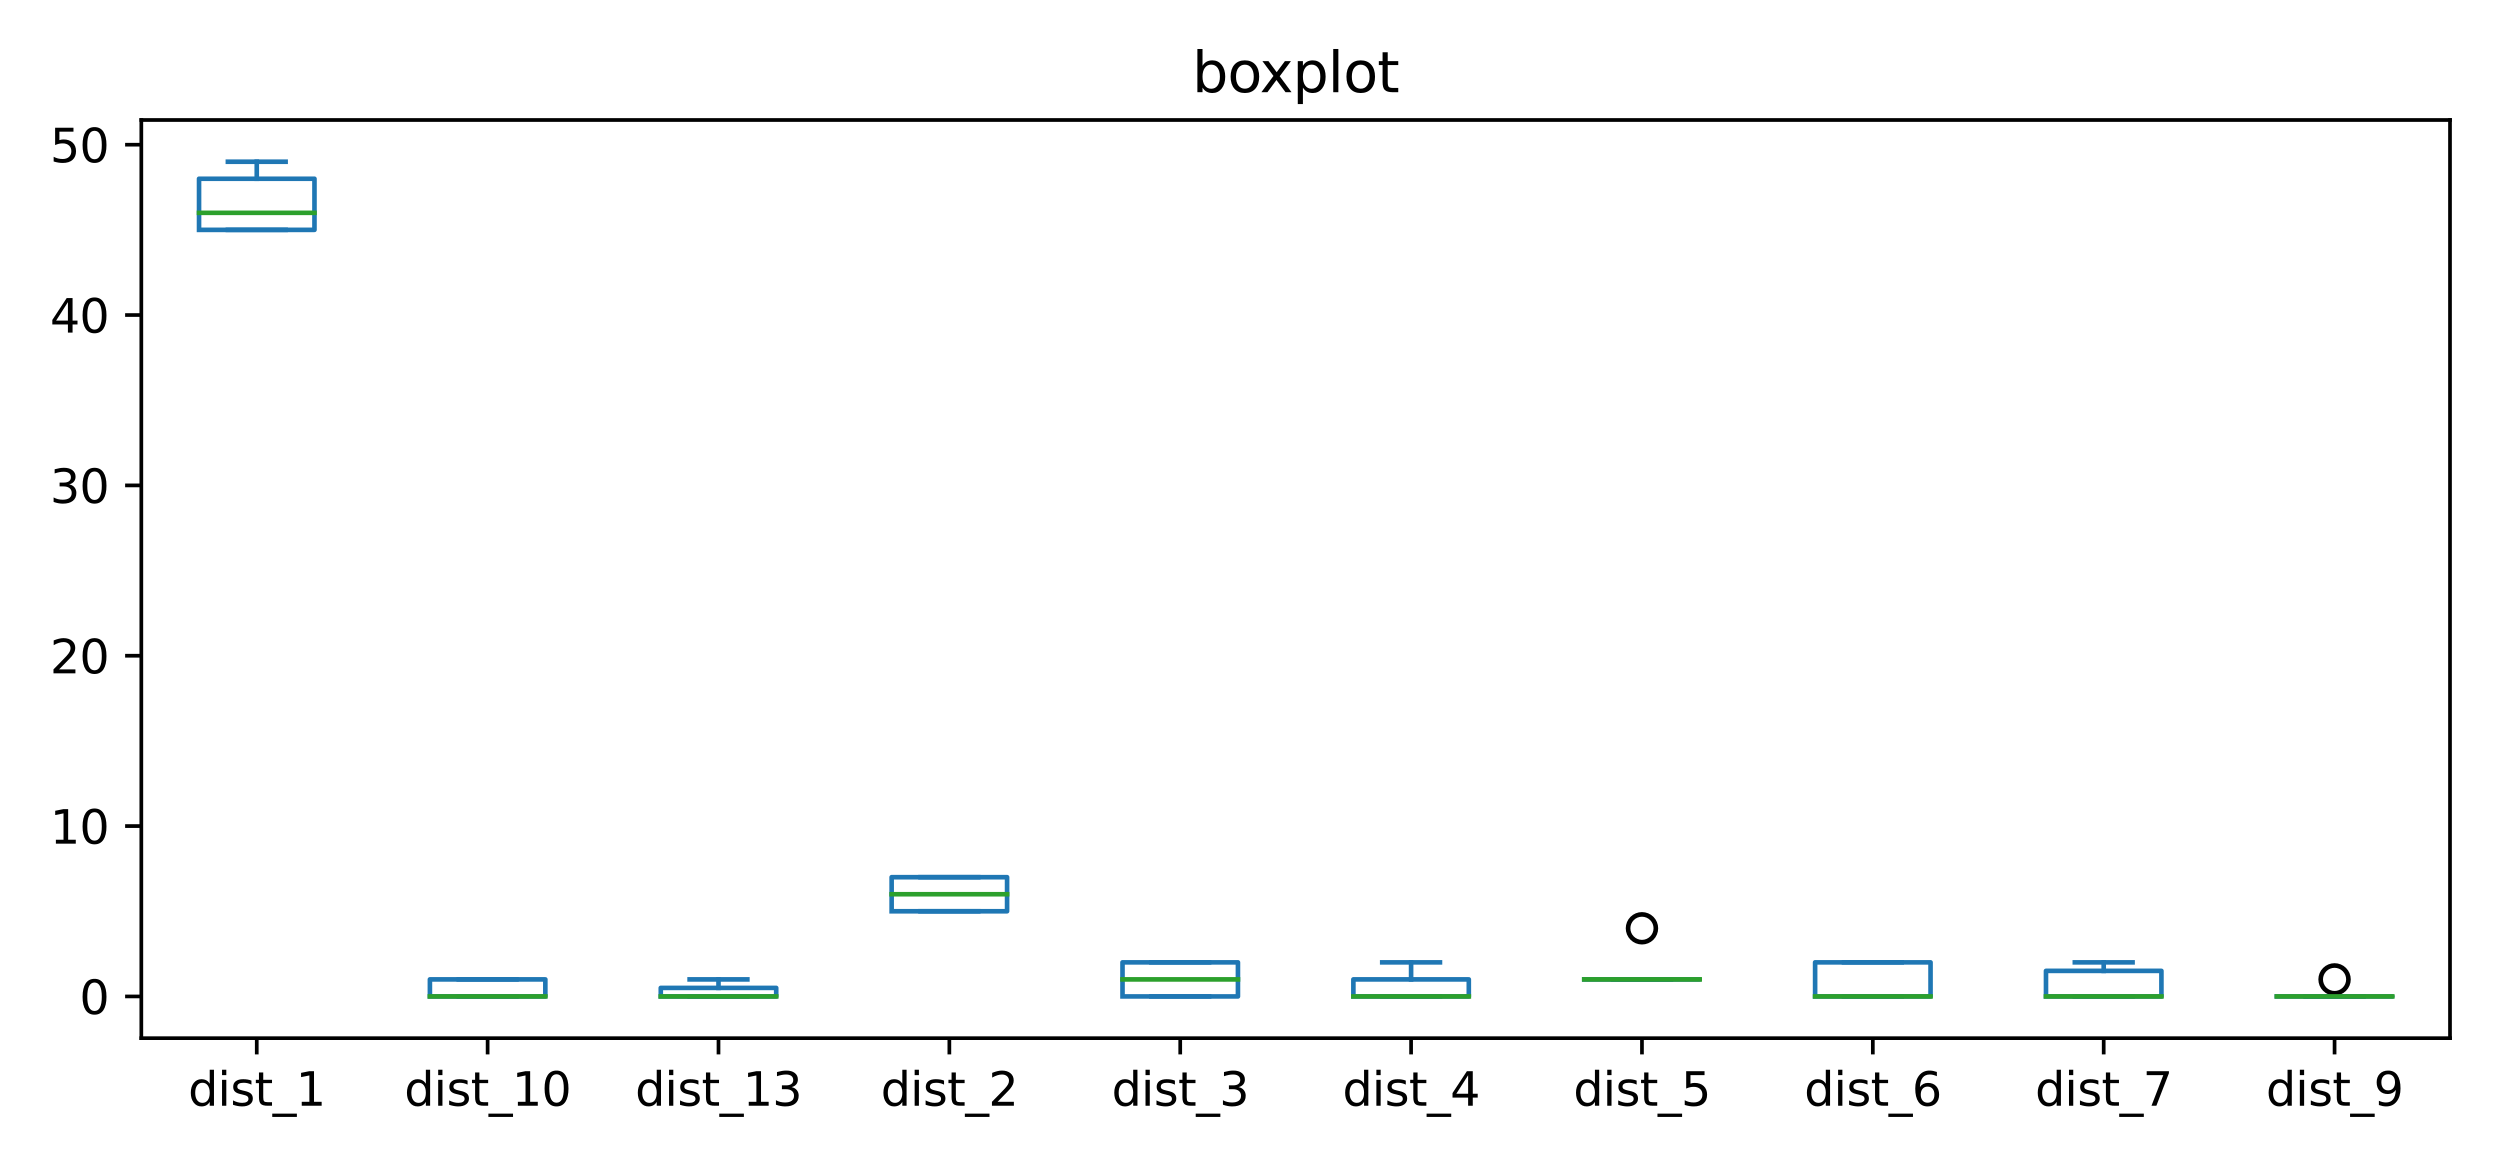 <?xml version="1.0" encoding="utf-8" standalone="no"?>
<!DOCTYPE svg PUBLIC "-//W3C//DTD SVG 1.1//EN"
  "http://www.w3.org/Graphics/SVG/1.1/DTD/svg11.dtd">
<svg xmlns:xlink="http://www.w3.org/1999/xlink" width="540pt" height="252pt" viewBox="0 0 540 252" xmlns="http://www.w3.org/2000/svg" version="1.1">
 <defs>
  <style type="text/css">*{stroke-linejoin: round; stroke-linecap: butt}</style>
 </defs>
 <g id="figure_1">
  <g id="patch_1">
   <path d="M 0 252 
L 540 252 
L 540 0 
L 0 0 
z
" style="fill: #ffffff"/>
  </g>
  <g id="axes_1">
   <g id="patch_2">
    <path d="M 30.525 224.244 
L 529.2 224.244 
L 529.2 25.918 
L 30.525 25.918 
z
" style="fill: #ffffff"/>
   </g>
   <g id="matplotlib.axis_1">
    <g id="xtick_1">
     <g id="line2d_1">
      <defs>
       <path id="m3e4ec85e63" d="M 0 0 
L 0 3.5 
" style="stroke: #000000; stroke-width: 0.8"/>
      </defs>
      <g>
       <use xlink:href="#m3e4ec85e63" x="55.459" y="224.244" style="stroke: #000000; stroke-width: 0.8"/>
      </g>
     </g>
     <g id="text_1">
      <!-- dist_1 -->
      <g transform="translate(40.649 238.842)scale(0.1 -0.1)">
       <defs>
        <path id="DejaVuSans-64" d="M 2906 2969 
L 2906 4863 
L 3481 4863 
L 3481 0 
L 2906 0 
L 2906 525 
Q 2725 213 2448 61 
Q 2172 -91 1784 -91 
Q 1150 -91 751 415 
Q 353 922 353 1747 
Q 353 2572 751 3078 
Q 1150 3584 1784 3584 
Q 2172 3584 2448 3432 
Q 2725 3281 2906 2969 
z
M 947 1747 
Q 947 1113 1208 752 
Q 1469 391 1925 391 
Q 2381 391 2643 752 
Q 2906 1113 2906 1747 
Q 2906 2381 2643 2742 
Q 2381 3103 1925 3103 
Q 1469 3103 1208 2742 
Q 947 2381 947 1747 
z
" transform="scale(0.016)"/>
        <path id="DejaVuSans-69" d="M 603 3500 
L 1178 3500 
L 1178 0 
L 603 0 
L 603 3500 
z
M 603 4863 
L 1178 4863 
L 1178 4134 
L 603 4134 
L 603 4863 
z
" transform="scale(0.016)"/>
        <path id="DejaVuSans-73" d="M 2834 3397 
L 2834 2853 
Q 2591 2978 2328 3040 
Q 2066 3103 1784 3103 
Q 1356 3103 1142 2972 
Q 928 2841 928 2578 
Q 928 2378 1081 2264 
Q 1234 2150 1697 2047 
L 1894 2003 
Q 2506 1872 2764 1633 
Q 3022 1394 3022 966 
Q 3022 478 2636 193 
Q 2250 -91 1575 -91 
Q 1294 -91 989 -36 
Q 684 19 347 128 
L 347 722 
Q 666 556 975 473 
Q 1284 391 1588 391 
Q 1994 391 2212 530 
Q 2431 669 2431 922 
Q 2431 1156 2273 1281 
Q 2116 1406 1581 1522 
L 1381 1569 
Q 847 1681 609 1914 
Q 372 2147 372 2553 
Q 372 3047 722 3315 
Q 1072 3584 1716 3584 
Q 2034 3584 2315 3537 
Q 2597 3491 2834 3397 
z
" transform="scale(0.016)"/>
        <path id="DejaVuSans-74" d="M 1172 4494 
L 1172 3500 
L 2356 3500 
L 2356 3053 
L 1172 3053 
L 1172 1153 
Q 1172 725 1289 603 
Q 1406 481 1766 481 
L 2356 481 
L 2356 0 
L 1766 0 
Q 1100 0 847 248 
Q 594 497 594 1153 
L 594 3053 
L 172 3053 
L 172 3500 
L 594 3500 
L 594 4494 
L 1172 4494 
z
" transform="scale(0.016)"/>
        <path id="DejaVuSans-5f" d="M 3263 -1063 
L 3263 -1509 
L -63 -1509 
L -63 -1063 
L 3263 -1063 
z
" transform="scale(0.016)"/>
        <path id="DejaVuSans-31" d="M 794 531 
L 1825 531 
L 1825 4091 
L 703 3866 
L 703 4441 
L 1819 4666 
L 2450 4666 
L 2450 531 
L 3481 531 
L 3481 0 
L 794 0 
L 794 531 
z
" transform="scale(0.016)"/>
       </defs>
       <use xlink:href="#DejaVuSans-64"/>
       <use xlink:href="#DejaVuSans-69" x="63.477"/>
       <use xlink:href="#DejaVuSans-73" x="91.26"/>
       <use xlink:href="#DejaVuSans-74" x="143.359"/>
       <use xlink:href="#DejaVuSans-5f" x="182.568"/>
       <use xlink:href="#DejaVuSans-31" x="232.568"/>
      </g>
     </g>
    </g>
    <g id="xtick_2">
     <g id="line2d_2">
      <g>
       <use xlink:href="#m3e4ec85e63" x="105.326" y="224.244" style="stroke: #000000; stroke-width: 0.8"/>
      </g>
     </g>
     <g id="text_2">
      <!-- dist_10 -->
      <g transform="translate(87.336 238.842)scale(0.1 -0.1)">
       <defs>
        <path id="DejaVuSans-30" d="M 2034 4250 
Q 1547 4250 1301 3770 
Q 1056 3291 1056 2328 
Q 1056 1369 1301 889 
Q 1547 409 2034 409 
Q 2525 409 2770 889 
Q 3016 1369 3016 2328 
Q 3016 3291 2770 3770 
Q 2525 4250 2034 4250 
z
M 2034 4750 
Q 2819 4750 3233 4129 
Q 3647 3509 3647 2328 
Q 3647 1150 3233 529 
Q 2819 -91 2034 -91 
Q 1250 -91 836 529 
Q 422 1150 422 2328 
Q 422 3509 836 4129 
Q 1250 4750 2034 4750 
z
" transform="scale(0.016)"/>
       </defs>
       <use xlink:href="#DejaVuSans-64"/>
       <use xlink:href="#DejaVuSans-69" x="63.477"/>
       <use xlink:href="#DejaVuSans-73" x="91.26"/>
       <use xlink:href="#DejaVuSans-74" x="143.359"/>
       <use xlink:href="#DejaVuSans-5f" x="182.568"/>
       <use xlink:href="#DejaVuSans-31" x="232.568"/>
       <use xlink:href="#DejaVuSans-30" x="296.191"/>
      </g>
     </g>
    </g>
    <g id="xtick_3">
     <g id="line2d_3">
      <g>
       <use xlink:href="#m3e4ec85e63" x="155.194" y="224.244" style="stroke: #000000; stroke-width: 0.8"/>
      </g>
     </g>
     <g id="text_3">
      <!-- dist_13 -->
      <g transform="translate(137.203 238.842)scale(0.1 -0.1)">
       <defs>
        <path id="DejaVuSans-33" d="M 2597 2516 
Q 3050 2419 3304 2112 
Q 3559 1806 3559 1356 
Q 3559 666 3084 287 
Q 2609 -91 1734 -91 
Q 1441 -91 1130 -33 
Q 819 25 488 141 
L 488 750 
Q 750 597 1062 519 
Q 1375 441 1716 441 
Q 2309 441 2620 675 
Q 2931 909 2931 1356 
Q 2931 1769 2642 2001 
Q 2353 2234 1838 2234 
L 1294 2234 
L 1294 2753 
L 1863 2753 
Q 2328 2753 2575 2939 
Q 2822 3125 2822 3475 
Q 2822 3834 2567 4026 
Q 2313 4219 1838 4219 
Q 1578 4219 1281 4162 
Q 984 4106 628 3988 
L 628 4550 
Q 988 4650 1302 4700 
Q 1616 4750 1894 4750 
Q 2613 4750 3031 4423 
Q 3450 4097 3450 3541 
Q 3450 3153 3228 2886 
Q 3006 2619 2597 2516 
z
" transform="scale(0.016)"/>
       </defs>
       <use xlink:href="#DejaVuSans-64"/>
       <use xlink:href="#DejaVuSans-69" x="63.477"/>
       <use xlink:href="#DejaVuSans-73" x="91.26"/>
       <use xlink:href="#DejaVuSans-74" x="143.359"/>
       <use xlink:href="#DejaVuSans-5f" x="182.568"/>
       <use xlink:href="#DejaVuSans-31" x="232.568"/>
       <use xlink:href="#DejaVuSans-33" x="296.191"/>
      </g>
     </g>
    </g>
    <g id="xtick_4">
     <g id="line2d_4">
      <g>
       <use xlink:href="#m3e4ec85e63" x="205.061" y="224.244" style="stroke: #000000; stroke-width: 0.8"/>
      </g>
     </g>
     <g id="text_4">
      <!-- dist_2 -->
      <g transform="translate(190.252 238.842)scale(0.1 -0.1)">
       <defs>
        <path id="DejaVuSans-32" d="M 1228 531 
L 3431 531 
L 3431 0 
L 469 0 
L 469 531 
Q 828 903 1448 1529 
Q 2069 2156 2228 2338 
Q 2531 2678 2651 2914 
Q 2772 3150 2772 3378 
Q 2772 3750 2511 3984 
Q 2250 4219 1831 4219 
Q 1534 4219 1204 4116 
Q 875 4013 500 3803 
L 500 4441 
Q 881 4594 1212 4672 
Q 1544 4750 1819 4750 
Q 2544 4750 2975 4387 
Q 3406 4025 3406 3419 
Q 3406 3131 3298 2873 
Q 3191 2616 2906 2266 
Q 2828 2175 2409 1742 
Q 1991 1309 1228 531 
z
" transform="scale(0.016)"/>
       </defs>
       <use xlink:href="#DejaVuSans-64"/>
       <use xlink:href="#DejaVuSans-69" x="63.477"/>
       <use xlink:href="#DejaVuSans-73" x="91.26"/>
       <use xlink:href="#DejaVuSans-74" x="143.359"/>
       <use xlink:href="#DejaVuSans-5f" x="182.568"/>
       <use xlink:href="#DejaVuSans-32" x="232.568"/>
      </g>
     </g>
    </g>
    <g id="xtick_5">
     <g id="line2d_5">
      <g>
       <use xlink:href="#m3e4ec85e63" x="254.929" y="224.244" style="stroke: #000000; stroke-width: 0.8"/>
      </g>
     </g>
     <g id="text_5">
      <!-- dist_3 -->
      <g transform="translate(240.119 238.842)scale(0.1 -0.1)">
       <use xlink:href="#DejaVuSans-64"/>
       <use xlink:href="#DejaVuSans-69" x="63.477"/>
       <use xlink:href="#DejaVuSans-73" x="91.26"/>
       <use xlink:href="#DejaVuSans-74" x="143.359"/>
       <use xlink:href="#DejaVuSans-5f" x="182.568"/>
       <use xlink:href="#DejaVuSans-33" x="232.568"/>
      </g>
     </g>
    </g>
    <g id="xtick_6">
     <g id="line2d_6">
      <g>
       <use xlink:href="#m3e4ec85e63" x="304.796" y="224.244" style="stroke: #000000; stroke-width: 0.8"/>
      </g>
     </g>
     <g id="text_6">
      <!-- dist_4 -->
      <g transform="translate(289.987 238.842)scale(0.1 -0.1)">
       <defs>
        <path id="DejaVuSans-34" d="M 2419 4116 
L 825 1625 
L 2419 1625 
L 2419 4116 
z
M 2253 4666 
L 3047 4666 
L 3047 1625 
L 3713 1625 
L 3713 1100 
L 3047 1100 
L 3047 0 
L 2419 0 
L 2419 1100 
L 313 1100 
L 313 1709 
L 2253 4666 
z
" transform="scale(0.016)"/>
       </defs>
       <use xlink:href="#DejaVuSans-64"/>
       <use xlink:href="#DejaVuSans-69" x="63.477"/>
       <use xlink:href="#DejaVuSans-73" x="91.26"/>
       <use xlink:href="#DejaVuSans-74" x="143.359"/>
       <use xlink:href="#DejaVuSans-5f" x="182.568"/>
       <use xlink:href="#DejaVuSans-34" x="232.568"/>
      </g>
     </g>
    </g>
    <g id="xtick_7">
     <g id="line2d_7">
      <g>
       <use xlink:href="#m3e4ec85e63" x="354.664" y="224.244" style="stroke: #000000; stroke-width: 0.8"/>
      </g>
     </g>
     <g id="text_7">
      <!-- dist_5 -->
      <g transform="translate(339.854 238.842)scale(0.1 -0.1)">
       <defs>
        <path id="DejaVuSans-35" d="M 691 4666 
L 3169 4666 
L 3169 4134 
L 1269 4134 
L 1269 2991 
Q 1406 3038 1543 3061 
Q 1681 3084 1819 3084 
Q 2600 3084 3056 2656 
Q 3513 2228 3513 1497 
Q 3513 744 3044 326 
Q 2575 -91 1722 -91 
Q 1428 -91 1123 -41 
Q 819 9 494 109 
L 494 744 
Q 775 591 1075 516 
Q 1375 441 1709 441 
Q 2250 441 2565 725 
Q 2881 1009 2881 1497 
Q 2881 1984 2565 2268 
Q 2250 2553 1709 2553 
Q 1456 2553 1204 2497 
Q 953 2441 691 2322 
L 691 4666 
z
" transform="scale(0.016)"/>
       </defs>
       <use xlink:href="#DejaVuSans-64"/>
       <use xlink:href="#DejaVuSans-69" x="63.477"/>
       <use xlink:href="#DejaVuSans-73" x="91.26"/>
       <use xlink:href="#DejaVuSans-74" x="143.359"/>
       <use xlink:href="#DejaVuSans-5f" x="182.568"/>
       <use xlink:href="#DejaVuSans-35" x="232.568"/>
      </g>
     </g>
    </g>
    <g id="xtick_8">
     <g id="line2d_8">
      <g>
       <use xlink:href="#m3e4ec85e63" x="404.531" y="224.244" style="stroke: #000000; stroke-width: 0.8"/>
      </g>
     </g>
     <g id="text_8">
      <!-- dist_6 -->
      <g transform="translate(389.722 238.842)scale(0.1 -0.1)">
       <defs>
        <path id="DejaVuSans-36" d="M 2113 2584 
Q 1688 2584 1439 2293 
Q 1191 2003 1191 1497 
Q 1191 994 1439 701 
Q 1688 409 2113 409 
Q 2538 409 2786 701 
Q 3034 994 3034 1497 
Q 3034 2003 2786 2293 
Q 2538 2584 2113 2584 
z
M 3366 4563 
L 3366 3988 
Q 3128 4100 2886 4159 
Q 2644 4219 2406 4219 
Q 1781 4219 1451 3797 
Q 1122 3375 1075 2522 
Q 1259 2794 1537 2939 
Q 1816 3084 2150 3084 
Q 2853 3084 3261 2657 
Q 3669 2231 3669 1497 
Q 3669 778 3244 343 
Q 2819 -91 2113 -91 
Q 1303 -91 875 529 
Q 447 1150 447 2328 
Q 447 3434 972 4092 
Q 1497 4750 2381 4750 
Q 2619 4750 2861 4703 
Q 3103 4656 3366 4563 
z
" transform="scale(0.016)"/>
       </defs>
       <use xlink:href="#DejaVuSans-64"/>
       <use xlink:href="#DejaVuSans-69" x="63.477"/>
       <use xlink:href="#DejaVuSans-73" x="91.26"/>
       <use xlink:href="#DejaVuSans-74" x="143.359"/>
       <use xlink:href="#DejaVuSans-5f" x="182.568"/>
       <use xlink:href="#DejaVuSans-36" x="232.568"/>
      </g>
     </g>
    </g>
    <g id="xtick_9">
     <g id="line2d_9">
      <g>
       <use xlink:href="#m3e4ec85e63" x="454.399" y="224.244" style="stroke: #000000; stroke-width: 0.8"/>
      </g>
     </g>
     <g id="text_9">
      <!-- dist_7 -->
      <g transform="translate(439.589 238.842)scale(0.1 -0.1)">
       <defs>
        <path id="DejaVuSans-37" d="M 525 4666 
L 3525 4666 
L 3525 4397 
L 1831 0 
L 1172 0 
L 2766 4134 
L 525 4134 
L 525 4666 
z
" transform="scale(0.016)"/>
       </defs>
       <use xlink:href="#DejaVuSans-64"/>
       <use xlink:href="#DejaVuSans-69" x="63.477"/>
       <use xlink:href="#DejaVuSans-73" x="91.26"/>
       <use xlink:href="#DejaVuSans-74" x="143.359"/>
       <use xlink:href="#DejaVuSans-5f" x="182.568"/>
       <use xlink:href="#DejaVuSans-37" x="232.568"/>
      </g>
     </g>
    </g>
    <g id="xtick_10">
     <g id="line2d_10">
      <g>
       <use xlink:href="#m3e4ec85e63" x="504.266" y="224.244" style="stroke: #000000; stroke-width: 0.8"/>
      </g>
     </g>
     <g id="text_10">
      <!-- dist_9 -->
      <g transform="translate(489.457 238.842)scale(0.1 -0.1)">
       <defs>
        <path id="DejaVuSans-39" d="M 703 97 
L 703 672 
Q 941 559 1184 500 
Q 1428 441 1663 441 
Q 2288 441 2617 861 
Q 2947 1281 2994 2138 
Q 2813 1869 2534 1725 
Q 2256 1581 1919 1581 
Q 1219 1581 811 2004 
Q 403 2428 403 3163 
Q 403 3881 828 4315 
Q 1253 4750 1959 4750 
Q 2769 4750 3195 4129 
Q 3622 3509 3622 2328 
Q 3622 1225 3098 567 
Q 2575 -91 1691 -91 
Q 1453 -91 1209 -44 
Q 966 3 703 97 
z
M 1959 2075 
Q 2384 2075 2632 2365 
Q 2881 2656 2881 3163 
Q 2881 3666 2632 3958 
Q 2384 4250 1959 4250 
Q 1534 4250 1286 3958 
Q 1038 3666 1038 3163 
Q 1038 2656 1286 2365 
Q 1534 2075 1959 2075 
z
" transform="scale(0.016)"/>
       </defs>
       <use xlink:href="#DejaVuSans-64"/>
       <use xlink:href="#DejaVuSans-69" x="63.477"/>
       <use xlink:href="#DejaVuSans-73" x="91.26"/>
       <use xlink:href="#DejaVuSans-74" x="143.359"/>
       <use xlink:href="#DejaVuSans-5f" x="182.568"/>
       <use xlink:href="#DejaVuSans-39" x="232.568"/>
      </g>
     </g>
    </g>
   </g>
   <g id="matplotlib.axis_2">
    <g id="ytick_1">
     <g id="line2d_11">
      <defs>
       <path id="m84295dface" d="M 0 0 
L -3.5 0 
" style="stroke: #000000; stroke-width: 0.8"/>
      </defs>
      <g>
       <use xlink:href="#m84295dface" x="30.525" y="215.229" style="stroke: #000000; stroke-width: 0.8"/>
      </g>
     </g>
     <g id="text_11">
      <!-- 0 -->
      <g transform="translate(17.163 219.028)scale(0.1 -0.1)">
       <use xlink:href="#DejaVuSans-30"/>
      </g>
     </g>
    </g>
    <g id="ytick_2">
     <g id="line2d_12">
      <g>
       <use xlink:href="#m84295dface" x="30.525" y="178.434" style="stroke: #000000; stroke-width: 0.8"/>
      </g>
     </g>
     <g id="text_12">
      <!-- 10 -->
      <g transform="translate(10.8 182.233)scale(0.1 -0.1)">
       <use xlink:href="#DejaVuSans-31"/>
       <use xlink:href="#DejaVuSans-30" x="63.623"/>
      </g>
     </g>
    </g>
    <g id="ytick_3">
     <g id="line2d_13">
      <g>
       <use xlink:href="#m84295dface" x="30.525" y="141.639" style="stroke: #000000; stroke-width: 0.8"/>
      </g>
     </g>
     <g id="text_13">
      <!-- 20 -->
      <g transform="translate(10.8 145.438)scale(0.1 -0.1)">
       <use xlink:href="#DejaVuSans-32"/>
       <use xlink:href="#DejaVuSans-30" x="63.623"/>
      </g>
     </g>
    </g>
    <g id="ytick_4">
     <g id="line2d_14">
      <g>
       <use xlink:href="#m84295dface" x="30.525" y="104.844" style="stroke: #000000; stroke-width: 0.8"/>
      </g>
     </g>
     <g id="text_14">
      <!-- 30 -->
      <g transform="translate(10.8 108.643)scale(0.1 -0.1)">
       <use xlink:href="#DejaVuSans-33"/>
       <use xlink:href="#DejaVuSans-30" x="63.623"/>
      </g>
     </g>
    </g>
    <g id="ytick_5">
     <g id="line2d_15">
      <g>
       <use xlink:href="#m84295dface" x="30.525" y="68.049" style="stroke: #000000; stroke-width: 0.8"/>
      </g>
     </g>
     <g id="text_15">
      <!-- 40 -->
      <g transform="translate(10.8 71.848)scale(0.1 -0.1)">
       <use xlink:href="#DejaVuSans-34"/>
       <use xlink:href="#DejaVuSans-30" x="63.623"/>
      </g>
     </g>
    </g>
    <g id="ytick_6">
     <g id="line2d_16">
      <g>
       <use xlink:href="#m84295dface" x="30.525" y="31.253" style="stroke: #000000; stroke-width: 0.8"/>
      </g>
     </g>
     <g id="text_16">
      <!-- 50 -->
      <g transform="translate(10.8 35.053)scale(0.1 -0.1)">
       <use xlink:href="#DejaVuSans-35"/>
       <use xlink:href="#DejaVuSans-30" x="63.623"/>
      </g>
     </g>
    </g>
   </g>
   <g id="line2d_17">
    <path d="M 42.992 49.651 
L 67.926 49.651 
L 67.926 38.612 
L 42.992 38.612 
L 42.992 49.651 
" clip-path="url(#p5ed9f12b31)" style="fill: none; stroke: #1f77b4; stroke-linecap: square"/>
   </g>
   <g id="line2d_18">
    <path d="M 55.459 49.651 
L 55.459 49.651 
" clip-path="url(#p5ed9f12b31)" style="fill: none; stroke: #1f77b4; stroke-linecap: square"/>
   </g>
   <g id="line2d_19">
    <path d="M 55.459 38.612 
L 55.459 34.933 
" clip-path="url(#p5ed9f12b31)" style="fill: none; stroke: #1f77b4; stroke-linecap: square"/>
   </g>
   <g id="line2d_20">
    <path d="M 49.225 49.651 
L 61.692 49.651 
" clip-path="url(#p5ed9f12b31)" style="fill: none; stroke: #1f77b4; stroke-linecap: square"/>
   </g>
   <g id="line2d_21">
    <path d="M 49.225 34.933 
L 61.692 34.933 
" clip-path="url(#p5ed9f12b31)" style="fill: none; stroke: #1f77b4; stroke-linecap: square"/>
   </g>
   <g id="line2d_22"/>
   <g id="line2d_23">
    <path d="M 92.859 215.229 
L 117.793 215.229 
L 117.793 211.549 
L 92.859 211.549 
L 92.859 215.229 
" clip-path="url(#p5ed9f12b31)" style="fill: none; stroke: #1f77b4; stroke-linecap: square"/>
   </g>
   <g id="line2d_24">
    <path d="M 105.326 215.229 
L 105.326 215.229 
" clip-path="url(#p5ed9f12b31)" style="fill: none; stroke: #1f77b4; stroke-linecap: square"/>
   </g>
   <g id="line2d_25">
    <path d="M 105.326 211.549 
L 105.326 211.549 
" clip-path="url(#p5ed9f12b31)" style="fill: none; stroke: #1f77b4; stroke-linecap: square"/>
   </g>
   <g id="line2d_26">
    <path d="M 99.093 215.229 
L 111.56 215.229 
" clip-path="url(#p5ed9f12b31)" style="fill: none; stroke: #1f77b4; stroke-linecap: square"/>
   </g>
   <g id="line2d_27">
    <path d="M 99.093 211.549 
L 111.56 211.549 
" clip-path="url(#p5ed9f12b31)" style="fill: none; stroke: #1f77b4; stroke-linecap: square"/>
   </g>
   <g id="line2d_28"/>
   <g id="line2d_29">
    <path d="M 142.727 215.229 
L 167.661 215.229 
L 167.661 213.389 
L 142.727 213.389 
L 142.727 215.229 
" clip-path="url(#p5ed9f12b31)" style="fill: none; stroke: #1f77b4; stroke-linecap: square"/>
   </g>
   <g id="line2d_30">
    <path d="M 155.194 215.229 
L 155.194 215.229 
" clip-path="url(#p5ed9f12b31)" style="fill: none; stroke: #1f77b4; stroke-linecap: square"/>
   </g>
   <g id="line2d_31">
    <path d="M 155.194 213.389 
L 155.194 211.549 
" clip-path="url(#p5ed9f12b31)" style="fill: none; stroke: #1f77b4; stroke-linecap: square"/>
   </g>
   <g id="line2d_32">
    <path d="M 148.96 215.229 
L 161.427 215.229 
" clip-path="url(#p5ed9f12b31)" style="fill: none; stroke: #1f77b4; stroke-linecap: square"/>
   </g>
   <g id="line2d_33">
    <path d="M 148.96 211.549 
L 161.427 211.549 
" clip-path="url(#p5ed9f12b31)" style="fill: none; stroke: #1f77b4; stroke-linecap: square"/>
   </g>
   <g id="line2d_34"/>
   <g id="line2d_35">
    <path d="M 192.594 196.831 
L 217.528 196.831 
L 217.528 189.472 
L 192.594 189.472 
L 192.594 196.831 
" clip-path="url(#p5ed9f12b31)" style="fill: none; stroke: #1f77b4; stroke-linecap: square"/>
   </g>
   <g id="line2d_36">
    <path d="M 205.061 196.831 
L 205.061 196.831 
" clip-path="url(#p5ed9f12b31)" style="fill: none; stroke: #1f77b4; stroke-linecap: square"/>
   </g>
   <g id="line2d_37">
    <path d="M 205.061 189.472 
L 205.061 189.472 
" clip-path="url(#p5ed9f12b31)" style="fill: none; stroke: #1f77b4; stroke-linecap: square"/>
   </g>
   <g id="line2d_38">
    <path d="M 198.828 196.831 
L 211.295 196.831 
" clip-path="url(#p5ed9f12b31)" style="fill: none; stroke: #1f77b4; stroke-linecap: square"/>
   </g>
   <g id="line2d_39">
    <path d="M 198.828 189.472 
L 211.295 189.472 
" clip-path="url(#p5ed9f12b31)" style="fill: none; stroke: #1f77b4; stroke-linecap: square"/>
   </g>
   <g id="line2d_40"/>
   <g id="line2d_41">
    <path d="M 242.462 215.229 
L 267.396 215.229 
L 267.396 207.87 
L 242.462 207.87 
L 242.462 215.229 
" clip-path="url(#p5ed9f12b31)" style="fill: none; stroke: #1f77b4; stroke-linecap: square"/>
   </g>
   <g id="line2d_42">
    <path d="M 254.929 215.229 
L 254.929 215.229 
" clip-path="url(#p5ed9f12b31)" style="fill: none; stroke: #1f77b4; stroke-linecap: square"/>
   </g>
   <g id="line2d_43">
    <path d="M 254.929 207.87 
L 254.929 207.87 
" clip-path="url(#p5ed9f12b31)" style="fill: none; stroke: #1f77b4; stroke-linecap: square"/>
   </g>
   <g id="line2d_44">
    <path d="M 248.695 215.229 
L 261.162 215.229 
" clip-path="url(#p5ed9f12b31)" style="fill: none; stroke: #1f77b4; stroke-linecap: square"/>
   </g>
   <g id="line2d_45">
    <path d="M 248.695 207.87 
L 261.162 207.87 
" clip-path="url(#p5ed9f12b31)" style="fill: none; stroke: #1f77b4; stroke-linecap: square"/>
   </g>
   <g id="line2d_46"/>
   <g id="line2d_47">
    <path d="M 292.329 215.229 
L 317.263 215.229 
L 317.263 211.549 
L 292.329 211.549 
L 292.329 215.229 
" clip-path="url(#p5ed9f12b31)" style="fill: none; stroke: #1f77b4; stroke-linecap: square"/>
   </g>
   <g id="line2d_48">
    <path d="M 304.796 215.229 
L 304.796 215.229 
" clip-path="url(#p5ed9f12b31)" style="fill: none; stroke: #1f77b4; stroke-linecap: square"/>
   </g>
   <g id="line2d_49">
    <path d="M 304.796 211.549 
L 304.796 207.87 
" clip-path="url(#p5ed9f12b31)" style="fill: none; stroke: #1f77b4; stroke-linecap: square"/>
   </g>
   <g id="line2d_50">
    <path d="M 298.563 215.229 
L 311.03 215.229 
" clip-path="url(#p5ed9f12b31)" style="fill: none; stroke: #1f77b4; stroke-linecap: square"/>
   </g>
   <g id="line2d_51">
    <path d="M 298.563 207.87 
L 311.03 207.87 
" clip-path="url(#p5ed9f12b31)" style="fill: none; stroke: #1f77b4; stroke-linecap: square"/>
   </g>
   <g id="line2d_52"/>
   <g id="line2d_53">
    <path d="M 342.197 211.549 
L 367.131 211.549 
L 367.131 211.549 
L 342.197 211.549 
L 342.197 211.549 
" clip-path="url(#p5ed9f12b31)" style="fill: none; stroke: #1f77b4; stroke-linecap: square"/>
   </g>
   <g id="line2d_54">
    <path d="M 354.664 211.549 
L 354.664 211.549 
" clip-path="url(#p5ed9f12b31)" style="fill: none; stroke: #1f77b4; stroke-linecap: square"/>
   </g>
   <g id="line2d_55">
    <path d="M 354.664 211.549 
L 354.664 211.549 
" clip-path="url(#p5ed9f12b31)" style="fill: none; stroke: #1f77b4; stroke-linecap: square"/>
   </g>
   <g id="line2d_56">
    <path d="M 348.43 211.549 
L 360.897 211.549 
" clip-path="url(#p5ed9f12b31)" style="fill: none; stroke: #1f77b4; stroke-linecap: square"/>
   </g>
   <g id="line2d_57">
    <path d="M 348.43 211.549 
L 360.897 211.549 
" clip-path="url(#p5ed9f12b31)" style="fill: none; stroke: #1f77b4; stroke-linecap: square"/>
   </g>
   <g id="line2d_58">
    <defs>
     <path id="m0146019031" d="M 0 3 
C 0.796 3 1.559 2.684 2.121 2.121 
C 2.684 1.559 3 0.796 3 0 
C 3 -0.796 2.684 -1.559 2.121 -2.121 
C 1.559 -2.684 0.796 -3 0 -3 
C -0.796 -3 -1.559 -2.684 -2.121 -2.121 
C -2.684 -1.559 -3 -0.796 -3 0 
C -3 0.796 -2.684 1.559 -2.121 2.121 
C -1.559 2.684 -0.796 3 0 3 
z
" style="stroke: #000000"/>
    </defs>
    <g clip-path="url(#p5ed9f12b31)">
     <use xlink:href="#m0146019031" x="354.664" y="200.511" style="fill-opacity: 0; stroke: #000000"/>
    </g>
   </g>
   <g id="line2d_59">
    <path d="M 392.064 215.229 
L 416.998 215.229 
L 416.998 207.87 
L 392.064 207.87 
L 392.064 215.229 
" clip-path="url(#p5ed9f12b31)" style="fill: none; stroke: #1f77b4; stroke-linecap: square"/>
   </g>
   <g id="line2d_60">
    <path d="M 404.531 215.229 
L 404.531 215.229 
" clip-path="url(#p5ed9f12b31)" style="fill: none; stroke: #1f77b4; stroke-linecap: square"/>
   </g>
   <g id="line2d_61">
    <path d="M 404.531 207.87 
L 404.531 207.87 
" clip-path="url(#p5ed9f12b31)" style="fill: none; stroke: #1f77b4; stroke-linecap: square"/>
   </g>
   <g id="line2d_62">
    <path d="M 398.298 215.229 
L 410.765 215.229 
" clip-path="url(#p5ed9f12b31)" style="fill: none; stroke: #1f77b4; stroke-linecap: square"/>
   </g>
   <g id="line2d_63">
    <path d="M 398.298 207.87 
L 410.765 207.87 
" clip-path="url(#p5ed9f12b31)" style="fill: none; stroke: #1f77b4; stroke-linecap: square"/>
   </g>
   <g id="line2d_64"/>
   <g id="line2d_65">
    <path d="M 441.932 215.229 
L 466.866 215.229 
L 466.866 209.71 
L 441.932 209.71 
L 441.932 215.229 
" clip-path="url(#p5ed9f12b31)" style="fill: none; stroke: #1f77b4; stroke-linecap: square"/>
   </g>
   <g id="line2d_66">
    <path d="M 454.399 215.229 
L 454.399 215.229 
" clip-path="url(#p5ed9f12b31)" style="fill: none; stroke: #1f77b4; stroke-linecap: square"/>
   </g>
   <g id="line2d_67">
    <path d="M 454.399 209.71 
L 454.399 207.87 
" clip-path="url(#p5ed9f12b31)" style="fill: none; stroke: #1f77b4; stroke-linecap: square"/>
   </g>
   <g id="line2d_68">
    <path d="M 448.165 215.229 
L 460.632 215.229 
" clip-path="url(#p5ed9f12b31)" style="fill: none; stroke: #1f77b4; stroke-linecap: square"/>
   </g>
   <g id="line2d_69">
    <path d="M 448.165 207.87 
L 460.632 207.87 
" clip-path="url(#p5ed9f12b31)" style="fill: none; stroke: #1f77b4; stroke-linecap: square"/>
   </g>
   <g id="line2d_70"/>
   <g id="line2d_71">
    <path d="M 491.799 215.229 
L 516.733 215.229 
L 516.733 215.229 
L 491.799 215.229 
L 491.799 215.229 
" clip-path="url(#p5ed9f12b31)" style="fill: none; stroke: #1f77b4; stroke-linecap: square"/>
   </g>
   <g id="line2d_72">
    <path d="M 504.266 215.229 
L 504.266 215.229 
" clip-path="url(#p5ed9f12b31)" style="fill: none; stroke: #1f77b4; stroke-linecap: square"/>
   </g>
   <g id="line2d_73">
    <path d="M 504.266 215.229 
L 504.266 215.229 
" clip-path="url(#p5ed9f12b31)" style="fill: none; stroke: #1f77b4; stroke-linecap: square"/>
   </g>
   <g id="line2d_74">
    <path d="M 498.033 215.229 
L 510.5 215.229 
" clip-path="url(#p5ed9f12b31)" style="fill: none; stroke: #1f77b4; stroke-linecap: square"/>
   </g>
   <g id="line2d_75">
    <path d="M 498.033 215.229 
L 510.5 215.229 
" clip-path="url(#p5ed9f12b31)" style="fill: none; stroke: #1f77b4; stroke-linecap: square"/>
   </g>
   <g id="line2d_76">
    <g clip-path="url(#p5ed9f12b31)">
     <use xlink:href="#m0146019031" x="504.266" y="211.549" style="fill-opacity: 0; stroke: #000000"/>
    </g>
   </g>
   <g id="line2d_77">
    <path d="M 42.992 45.971 
L 67.926 45.971 
" clip-path="url(#p5ed9f12b31)" style="fill: none; stroke: #2ca02c; stroke-linecap: square"/>
   </g>
   <g id="line2d_78">
    <path d="M 92.859 215.229 
L 117.793 215.229 
" clip-path="url(#p5ed9f12b31)" style="fill: none; stroke: #2ca02c; stroke-linecap: square"/>
   </g>
   <g id="line2d_79">
    <path d="M 142.727 215.229 
L 167.661 215.229 
" clip-path="url(#p5ed9f12b31)" style="fill: none; stroke: #2ca02c; stroke-linecap: square"/>
   </g>
   <g id="line2d_80">
    <path d="M 192.594 193.152 
L 217.528 193.152 
" clip-path="url(#p5ed9f12b31)" style="fill: none; stroke: #2ca02c; stroke-linecap: square"/>
   </g>
   <g id="line2d_81">
    <path d="M 242.462 211.549 
L 267.396 211.549 
" clip-path="url(#p5ed9f12b31)" style="fill: none; stroke: #2ca02c; stroke-linecap: square"/>
   </g>
   <g id="line2d_82">
    <path d="M 292.329 215.229 
L 317.263 215.229 
" clip-path="url(#p5ed9f12b31)" style="fill: none; stroke: #2ca02c; stroke-linecap: square"/>
   </g>
   <g id="line2d_83">
    <path d="M 342.197 211.549 
L 367.131 211.549 
" clip-path="url(#p5ed9f12b31)" style="fill: none; stroke: #2ca02c; stroke-linecap: square"/>
   </g>
   <g id="line2d_84">
    <path d="M 392.064 215.229 
L 416.998 215.229 
" clip-path="url(#p5ed9f12b31)" style="fill: none; stroke: #2ca02c; stroke-linecap: square"/>
   </g>
   <g id="line2d_85">
    <path d="M 441.932 215.229 
L 466.866 215.229 
" clip-path="url(#p5ed9f12b31)" style="fill: none; stroke: #2ca02c; stroke-linecap: square"/>
   </g>
   <g id="line2d_86">
    <path d="M 491.799 215.229 
L 516.733 215.229 
" clip-path="url(#p5ed9f12b31)" style="fill: none; stroke: #2ca02c; stroke-linecap: square"/>
   </g>
   <g id="patch_3">
    <path d="M 30.525 224.244 
L 30.525 25.918 
" style="fill: none; stroke: #000000; stroke-width: 0.8; stroke-linejoin: miter; stroke-linecap: square"/>
   </g>
   <g id="patch_4">
    <path d="M 529.2 224.244 
L 529.2 25.918 
" style="fill: none; stroke: #000000; stroke-width: 0.8; stroke-linejoin: miter; stroke-linecap: square"/>
   </g>
   <g id="patch_5">
    <path d="M 30.525 224.244 
L 529.2 224.244 
" style="fill: none; stroke: #000000; stroke-width: 0.8; stroke-linejoin: miter; stroke-linecap: square"/>
   </g>
   <g id="patch_6">
    <path d="M 30.525 25.918 
L 529.2 25.918 
" style="fill: none; stroke: #000000; stroke-width: 0.8; stroke-linejoin: miter; stroke-linecap: square"/>
   </g>
   <g id="text_17">
    <!-- boxplot -->
    <g transform="translate(257.519 19.918)scale(0.12 -0.12)">
     <defs>
      <path id="DejaVuSans-62" d="M 3116 1747 
Q 3116 2381 2855 2742 
Q 2594 3103 2138 3103 
Q 1681 3103 1420 2742 
Q 1159 2381 1159 1747 
Q 1159 1113 1420 752 
Q 1681 391 2138 391 
Q 2594 391 2855 752 
Q 3116 1113 3116 1747 
z
M 1159 2969 
Q 1341 3281 1617 3432 
Q 1894 3584 2278 3584 
Q 2916 3584 3314 3078 
Q 3713 2572 3713 1747 
Q 3713 922 3314 415 
Q 2916 -91 2278 -91 
Q 1894 -91 1617 61 
Q 1341 213 1159 525 
L 1159 0 
L 581 0 
L 581 4863 
L 1159 4863 
L 1159 2969 
z
" transform="scale(0.016)"/>
      <path id="DejaVuSans-6f" d="M 1959 3097 
Q 1497 3097 1228 2736 
Q 959 2375 959 1747 
Q 959 1119 1226 758 
Q 1494 397 1959 397 
Q 2419 397 2687 759 
Q 2956 1122 2956 1747 
Q 2956 2369 2687 2733 
Q 2419 3097 1959 3097 
z
M 1959 3584 
Q 2709 3584 3137 3096 
Q 3566 2609 3566 1747 
Q 3566 888 3137 398 
Q 2709 -91 1959 -91 
Q 1206 -91 779 398 
Q 353 888 353 1747 
Q 353 2609 779 3096 
Q 1206 3584 1959 3584 
z
" transform="scale(0.016)"/>
      <path id="DejaVuSans-78" d="M 3513 3500 
L 2247 1797 
L 3578 0 
L 2900 0 
L 1881 1375 
L 863 0 
L 184 0 
L 1544 1831 
L 300 3500 
L 978 3500 
L 1906 2253 
L 2834 3500 
L 3513 3500 
z
" transform="scale(0.016)"/>
      <path id="DejaVuSans-70" d="M 1159 525 
L 1159 -1331 
L 581 -1331 
L 581 3500 
L 1159 3500 
L 1159 2969 
Q 1341 3281 1617 3432 
Q 1894 3584 2278 3584 
Q 2916 3584 3314 3078 
Q 3713 2572 3713 1747 
Q 3713 922 3314 415 
Q 2916 -91 2278 -91 
Q 1894 -91 1617 61 
Q 1341 213 1159 525 
z
M 3116 1747 
Q 3116 2381 2855 2742 
Q 2594 3103 2138 3103 
Q 1681 3103 1420 2742 
Q 1159 2381 1159 1747 
Q 1159 1113 1420 752 
Q 1681 391 2138 391 
Q 2594 391 2855 752 
Q 3116 1113 3116 1747 
z
" transform="scale(0.016)"/>
      <path id="DejaVuSans-6c" d="M 603 4863 
L 1178 4863 
L 1178 0 
L 603 0 
L 603 4863 
z
" transform="scale(0.016)"/>
     </defs>
     <use xlink:href="#DejaVuSans-62"/>
     <use xlink:href="#DejaVuSans-6f" x="63.477"/>
     <use xlink:href="#DejaVuSans-78" x="121.533"/>
     <use xlink:href="#DejaVuSans-70" x="180.713"/>
     <use xlink:href="#DejaVuSans-6c" x="244.189"/>
     <use xlink:href="#DejaVuSans-6f" x="271.973"/>
     <use xlink:href="#DejaVuSans-74" x="333.154"/>
    </g>
   </g>
  </g>
 </g>
 <defs>
  <clipPath id="p5ed9f12b31">
   <rect x="30.525" y="25.918" width="498.675" height="198.326"/>
  </clipPath>
 </defs>
</svg>

